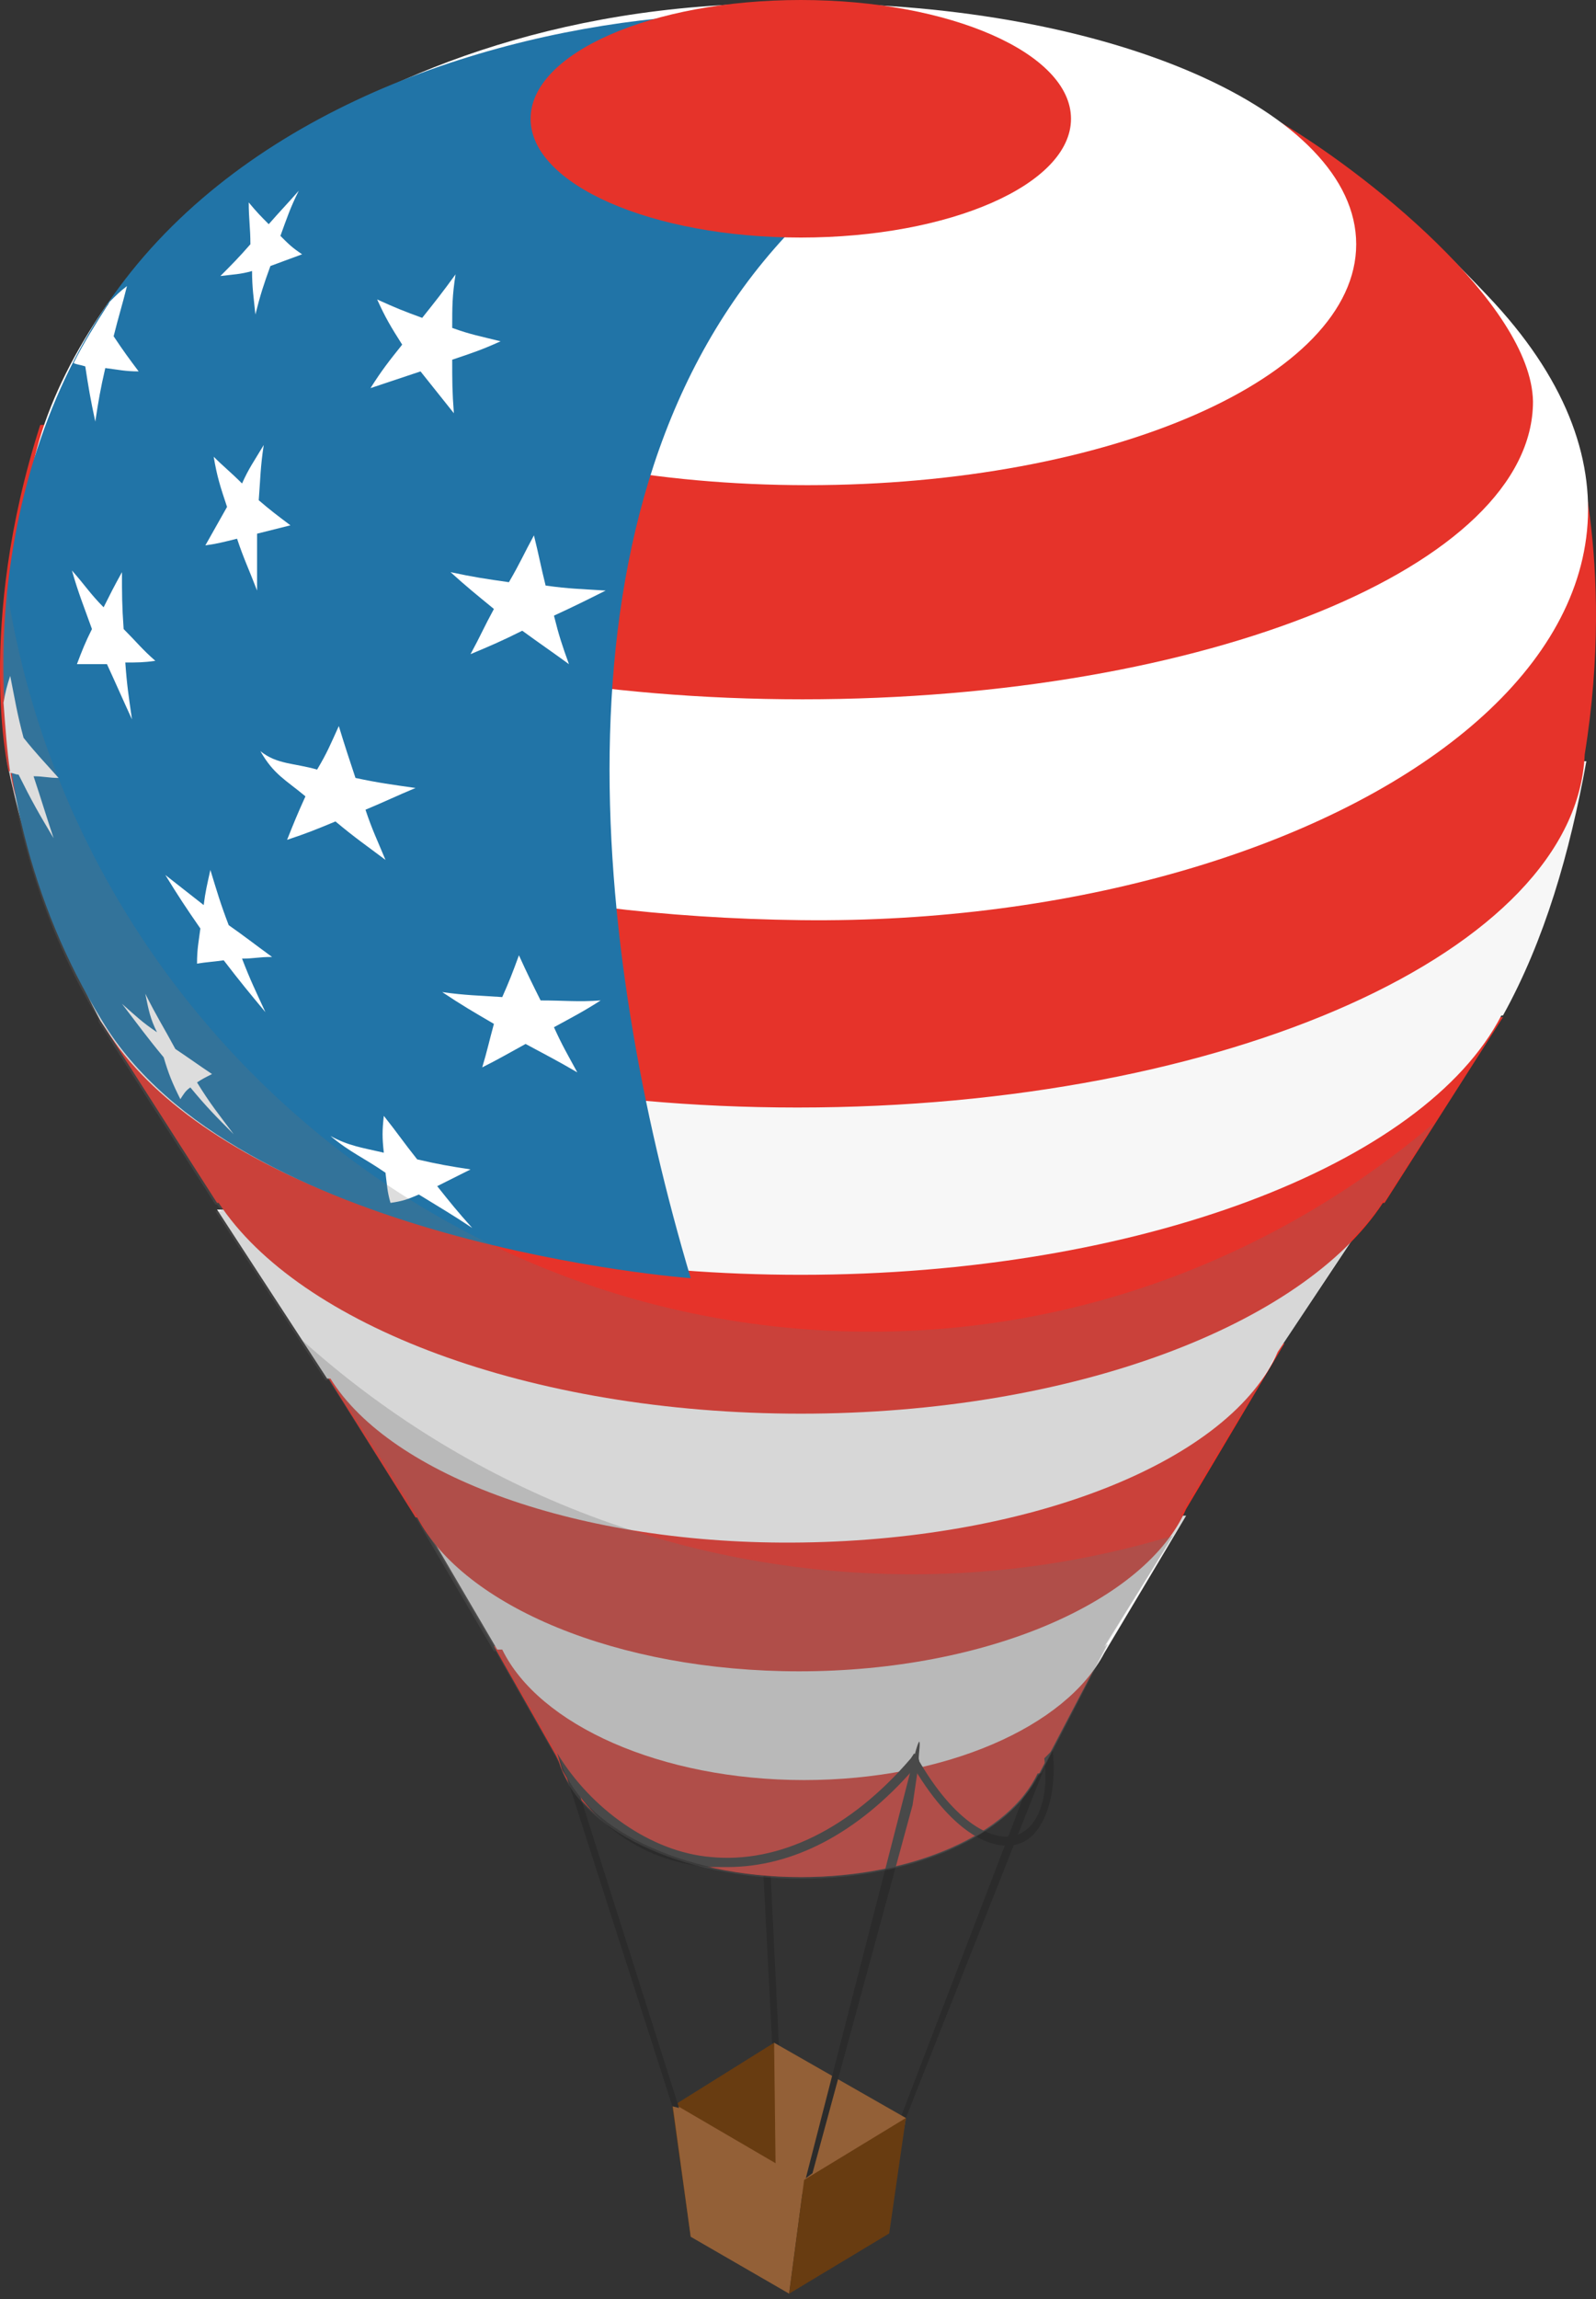 <svg viewBox="0 0 100 144" fill="none" xmlns="http://www.w3.org/2000/svg">
<rect x="0" y="0" width="100" height="144" fill="#333333" stroke="none"/>
<path d="M47.458 100.388L48.817 128.367H48.399L47.249 106.152L47.458 100.388Z" fill="#2B2B2B"/>
<path d="M67.418 103.951L56.341 132.873L56.759 132.663L66.791 107.304L67.418 103.951Z" fill="#2B2B2B"/>
<path d="M69.299 103.113H61.566C58.745 101.331 54.669 100.179 50.175 100.179C45.681 100.179 41.501 101.331 38.784 103.113H30.947L34.813 109.924L35.022 110.343C36.276 114.43 42.546 117.574 50.175 117.574C57.282 117.574 63.238 114.849 65.015 111.077H65.119L69.299 103.113Z" fill="#E6332A"/>
<path d="M74.316 94.939H67.314C63.97 91.481 57.49 89.176 50.175 89.176C42.86 89.176 36.381 91.481 33.037 94.939H26.244L31.155 103.322C31.155 103.322 31.26 103.322 31.469 103.322C33.768 108.038 41.397 111.496 50.384 111.496C59.267 111.496 66.791 108.143 69.195 103.532L74.316 94.939Z" fill="#F7F7F7"/>
<path d="M80.481 84.146L71.076 84.46C66.687 80.793 58.953 78.382 50.071 78.382C40.247 78.382 31.678 81.421 27.707 85.823L20.392 86.032L26.035 95.044H26.139C29.065 100.598 38.68 104.685 50.071 104.685C61.88 104.685 71.808 100.283 74.316 94.52L80.481 84.146Z" fill="#E6332A"/>
<path d="M86.543 74.924C86.543 74.924 82.99 74.924 77.451 75.029C72.33 70.314 61.984 67.065 49.966 67.275C38.053 67.379 27.707 70.838 22.691 75.658C17.152 75.763 13.494 75.763 13.599 75.763L20.496 86.346H20.705C24.467 92.424 36.276 96.825 50.28 96.616C65.015 96.406 77.137 91.376 80.063 84.67L86.543 74.924Z" fill="#F7F7F7"/>
<path d="M94.171 63.712C94.171 63.712 91.35 63.712 86.647 63.712C81.631 56.062 67.209 50.508 50.071 50.508C32.932 50.508 18.302 56.062 13.494 63.817C9.001 63.817 6.284 63.817 6.284 63.922L13.599 75.344H13.703C18.72 82.993 33.141 88.547 50.175 88.547C67.209 88.547 81.631 82.993 86.647 75.344H86.752L94.171 63.712Z" fill="#E6332A"/>
<path d="M99.397 47.679H89.155C81.317 41.392 66.791 37.095 50.071 37.095C33.455 37.095 18.928 41.287 10.986 47.679H0.431C1.581 53.338 3.566 58.787 6.284 63.922C6.493 64.236 6.702 64.55 6.911 64.865C12.658 73.562 29.797 79.849 50.175 79.849C71.389 79.849 89.26 72.933 94.067 63.607H94.171C96.784 58.892 98.352 53.443 99.397 47.679Z" fill="#F7F7F7"/>
<path d="M98.456 26.721C98.456 26.721 86.647 26.721 71.285 26.616C64.806 25.254 57.595 24.416 49.966 24.416C42.442 24.416 35.336 25.149 28.961 26.512C16.629 26.512 6.388 26.512 2.521 26.616C-1.554 39.296 0.536 48.308 0.536 48.308C0.536 48.308 0.536 48.308 0.64 48.308C2.312 60.044 23.736 69.371 49.966 69.371C76.928 69.371 98.77 59.52 99.292 47.26C101.278 35 98.456 26.721 98.456 26.721Z" fill="#E6332A"/>
<path d="M6.702 19.072C6.702 19.072 19.765 0.21 49.13 0.21C75.152 0.21 86.752 11.736 93.231 18.548C112.46 38.772 84.453 58.053 50.175 57.634C16.002 57.215 -9.601 42.649 6.702 19.072Z" fill="white"/>
<path d="M79.854 7.44C72.853 3.353 26.244 5.239 24.99 5.239C23.631 5.239 5.552 14.251 4.507 25.149C4.507 35.419 24.99 43.802 50.28 43.802C75.57 43.802 96.052 35.419 96.052 25.149C95.948 19.072 85.498 10.688 79.854 7.44Z" fill="#E6332A"/>
<path d="M50.593 30.389C69.582 30.389 84.975 23.633 84.975 15.299C84.975 6.965 69.582 0.21 50.593 0.21C31.605 0.21 16.211 6.965 16.211 15.299C16.211 23.633 31.605 30.389 50.593 30.389Z" fill="white"/>
<path d="M49.235 14.775C49.235 14.775 40.038 8.698 41.292 1.153C28.961 2.41 14.435 7.65 6.702 19.072C-1.032 30.494 -2.704 49.146 6.388 63.922C14.748 77.859 43.069 80.059 43.278 80.059C37.217 59.73 33.873 31.332 49.235 14.775Z" fill="#2174A7"/>
<path d="M50.175 14.88C59.525 14.88 67.105 11.549 67.105 7.44C67.105 3.331 59.525 0 50.175 0C40.825 0 33.245 3.331 33.245 7.44C33.245 11.549 40.825 14.88 50.175 14.88Z" fill="#E6332A"/>
<path d="M18.72 11.946C18.197 12.994 17.988 13.623 17.57 14.775C18.093 15.299 18.302 15.509 18.929 15.928C18.093 16.242 17.779 16.347 16.943 16.662C16.525 17.814 16.316 18.443 16.002 19.7C15.898 18.652 15.793 18.024 15.793 16.976C15.062 17.185 14.644 17.185 13.808 17.29C14.539 16.557 14.957 16.137 15.689 15.299C15.689 14.251 15.584 13.727 15.584 12.68C16.107 13.308 16.316 13.518 16.838 14.042C17.57 13.203 17.988 12.784 18.72 11.946Z" fill="white"/>
<path d="M28.543 17.185C28.334 18.548 28.334 19.176 28.334 20.539C29.483 20.958 30.11 21.063 31.364 21.377C30.215 21.901 29.588 22.11 28.334 22.53C28.334 23.892 28.334 24.521 28.438 25.883C27.602 24.835 27.184 24.311 26.348 23.263C25.094 23.682 24.467 23.892 23.213 24.311C23.945 23.158 24.363 22.634 25.199 21.587C24.467 20.434 24.154 19.91 23.631 18.757C24.781 19.281 25.303 19.491 26.453 19.91C27.289 18.862 27.707 18.338 28.543 17.185Z" fill="white"/>
<path d="M5.97 26.407C6.179 25.045 6.284 24.416 6.597 23.054C7.433 23.159 7.851 23.263 8.687 23.263C8.06 22.425 7.747 22.006 7.12 21.063C7.433 19.805 7.642 19.177 7.956 17.919C7.538 18.233 7.224 18.548 6.911 18.862C6.806 18.967 6.806 19.072 6.702 19.177C5.97 20.329 5.238 21.482 4.611 22.739C4.82 22.844 5.029 22.844 5.343 22.949C5.552 24.311 5.656 24.94 5.97 26.407Z" fill="white"/>
<path d="M16.525 27.874C16.316 29.236 16.316 29.97 16.211 31.332C16.943 31.961 17.361 32.275 18.197 32.904C17.361 33.113 16.943 33.218 16.107 33.428C16.107 34.895 16.107 35.524 16.107 36.991C15.584 35.628 15.271 35 14.853 33.742C14.017 33.952 13.599 34.057 12.867 34.161C13.39 33.218 13.703 32.694 14.226 31.751C13.808 30.494 13.599 29.865 13.39 28.608C14.017 29.236 14.435 29.551 15.166 30.284C15.584 29.341 15.898 28.922 16.525 27.874Z" fill="white"/>
<path d="M33.455 33.533C33.768 34.79 33.873 35.419 34.186 36.676C35.649 36.886 36.381 36.886 37.948 36.991C36.694 37.619 36.067 37.934 34.709 38.562C35.022 39.82 35.231 40.449 35.649 41.601C34.5 40.763 33.873 40.344 32.723 39.506C31.469 40.134 30.738 40.449 29.483 40.973C30.11 39.82 30.319 39.296 30.947 38.143C29.797 37.2 29.274 36.781 28.229 35.838C29.692 36.152 30.424 36.257 31.887 36.467C32.618 35.209 32.828 34.685 33.455 33.533Z" fill="white"/>
<path d="M7.642 35.838C7.642 37.2 7.642 37.934 7.747 39.401C8.583 40.239 8.896 40.658 9.732 41.392C9.001 41.497 8.583 41.497 7.851 41.497C7.956 42.964 8.06 43.592 8.269 45.059C7.642 43.697 7.329 42.964 6.702 41.601C5.97 41.601 5.552 41.601 4.82 41.601C5.134 40.763 5.343 40.239 5.761 39.401C5.238 37.934 4.925 37.2 4.507 35.733C5.343 36.676 5.656 37.2 6.492 38.038C6.911 37.2 7.12 36.781 7.642 35.838Z" fill="white"/>
<path d="M21.228 45.478C21.646 46.841 21.855 47.469 22.273 48.727C23.736 49.041 24.572 49.146 26.035 49.356C24.781 49.88 24.154 50.194 22.9 50.718C23.318 51.975 23.631 52.604 24.154 53.862C22.9 52.919 22.273 52.499 21.019 51.452C19.765 51.975 19.242 52.185 17.988 52.604C18.406 51.556 18.615 51.032 19.138 49.88C17.884 48.832 17.152 48.517 16.316 47.05C17.361 47.889 18.406 47.784 19.869 48.203C20.496 47.155 20.705 46.631 21.228 45.478Z" fill="white"/>
<path d="M13.181 54.49C13.599 55.853 13.808 56.586 14.33 57.949C15.375 58.682 15.898 59.101 17.047 59.94C16.211 59.94 15.898 60.044 15.166 60.044C15.689 61.407 16.002 62.035 16.629 63.398C15.584 62.14 15.062 61.511 14.017 60.149C13.285 60.254 12.972 60.254 12.345 60.359C12.345 59.416 12.449 58.996 12.554 58.158C11.613 56.796 11.195 56.167 10.359 54.805C11.3 55.538 11.822 55.958 12.763 56.691C12.867 55.853 12.972 55.434 13.181 54.49Z" fill="white"/>
<path d="M32.514 59.835C33.037 60.987 33.35 61.616 33.873 62.664C35.44 62.664 36.172 62.769 37.635 62.664C36.485 63.398 35.858 63.712 34.709 64.341C35.231 65.493 35.545 66.017 36.172 67.17C34.918 66.436 34.291 66.122 32.932 65.389C31.782 66.017 31.26 66.332 30.215 66.856C30.529 65.808 30.633 65.284 30.947 64.131C29.692 63.398 28.961 62.978 27.707 62.14C29.17 62.35 30.006 62.35 31.469 62.454C31.887 61.511 32.096 60.987 32.514 59.835Z" fill="white"/>
<path d="M9.105 62.245C9.837 63.712 10.255 64.341 10.986 65.703C11.927 66.332 12.345 66.646 13.285 67.275C12.867 67.484 12.658 67.589 12.345 67.799C13.181 69.161 13.703 69.79 14.644 71.047C13.494 69.894 12.972 69.371 11.927 68.113C11.613 68.323 11.509 68.532 11.3 68.847C10.777 67.799 10.568 67.275 10.255 66.227C9.21 64.969 8.687 64.236 7.642 62.874C8.478 63.607 8.896 64.026 9.837 64.655C9.419 63.817 9.314 63.293 9.105 62.245Z" fill="white"/>
<path d="M24.049 69.894C24.885 70.942 25.303 71.571 26.139 72.619C27.498 72.933 28.125 73.038 29.483 73.248C28.647 73.667 28.229 73.876 27.393 74.296C28.229 75.344 28.647 75.868 29.588 76.915C28.334 76.077 27.602 75.658 26.244 74.82C25.512 75.134 25.199 75.239 24.467 75.344C24.258 74.61 24.258 74.296 24.154 73.457C22.795 72.514 21.959 72.2 20.705 71.152C21.855 71.781 22.691 71.885 24.049 72.2C23.945 71.257 23.945 70.838 24.049 69.894Z" fill="white"/>
<path d="M1.163 48.517C1.999 50.194 2.417 50.928 3.357 52.499C2.835 50.928 2.626 50.194 2.103 48.622C2.73 48.622 3.044 48.727 3.671 48.727C2.835 47.784 2.312 47.26 1.476 46.212C1.058 44.64 0.954 43.907 0.64 42.335C0.431 42.964 0.327 43.383 0.222 44.011C0.327 45.478 0.431 46.946 0.64 48.413C0.849 48.413 0.954 48.517 1.163 48.517Z" fill="white"/>
<path d="M43.278 140.103L49.026 137.693L48.503 127.948L42.128 131.93L43.278 140.103Z" fill="#683C11"/>
<path d="M55.505 139.684L48.608 136.75L48.503 127.948L56.759 132.663L55.505 139.684Z" fill="#936037"/>
<path d="M49.444 143.666L43.278 140.103L42.128 131.72L50.384 136.541L49.444 143.666Z" fill="#936037"/>
<path d="M49.444 143.666L55.714 139.894L56.759 132.663L50.384 136.54L49.444 143.666Z" fill="#683C11"/>
<path d="M35.231 110.448L42.128 131.93L42.547 132.035L36.067 111.601L35.231 110.448Z" fill="#2B2B2B"/>
<path d="M57.595 109.086C57.49 109.19 57.281 110.029 57.281 110.029L50.489 136.436L50.907 136.121L57.177 113.068L57.595 110.238C57.49 110.238 57.699 109.19 57.595 109.086Z" fill="#2B2B2B"/>
<path d="M45.577 116.945C45.159 116.945 44.846 116.945 44.428 116.945C40.561 116.631 37.321 114.535 35.231 110.867L34.918 109.819C37.008 113.277 40.77 116.002 44.532 116.316C48.817 116.735 53.31 114.535 57.072 110.134L57.281 109.819L57.49 110.134C59.894 114.325 62.298 115.373 63.656 114.954C65.015 114.535 65.746 112.649 65.433 110.134L65.955 109.61C66.269 112.439 65.433 114.954 63.865 115.478C62.298 116.002 59.789 114.954 57.281 110.762C53.728 114.849 49.653 116.945 45.577 116.945Z" fill="#2B2B2B"/>
<g style="mix-blend-mode:multiply" opacity="0.47">
<path d="M54.564 83.412C27.184 83.412 4.507 63.188 0.431 36.886C0.327 38.038 0.222 39.191 0.118 40.449C0.013 44.011 0.327 46.526 0.431 47.784C0.536 48.203 0.64 48.622 0.745 49.041C1.581 53.967 3.253 58.892 5.97 63.502C6.075 63.712 6.179 63.817 6.179 64.026C6.388 64.341 6.597 64.655 6.806 64.969C6.911 65.179 7.015 65.284 7.12 65.493L13.494 75.448H13.599C13.703 75.553 13.808 75.763 13.912 75.867C13.703 75.867 13.494 75.867 13.494 75.867L20.392 86.451H20.601L26.035 95.044L30.947 103.427C30.947 103.427 30.947 103.427 31.051 103.427L34.813 110.029L35.022 110.448C36.276 114.535 42.547 117.678 50.175 117.678C57.282 117.678 63.238 114.954 65.015 111.181H65.119L69.299 103.113H69.195L74.316 94.939H74.002C74.107 94.73 74.211 94.52 74.316 94.31L79.227 86.137C79.332 85.927 79.541 85.718 79.645 85.403L80.481 84.041L84.766 77.544C85.498 76.811 86.125 76.077 86.647 75.239H86.752L89.887 70.314C80.272 78.487 67.941 83.412 54.564 83.412Z" fill="#706F6F" fill-opacity="0.5"/>
</g>
<g style="mix-blend-mode:multiply" opacity="0.56">
<path d="M73.48 96.197C68.254 97.769 62.82 98.607 57.177 98.607C42.442 98.607 29.065 93.053 18.928 83.936L20.496 86.346H20.705L26.139 94.939L31.051 103.322C31.051 103.322 31.051 103.322 31.155 103.322L34.918 109.924L35.127 110.343C36.381 114.43 42.651 117.574 50.28 117.574C57.386 117.574 63.343 114.849 65.119 111.077H65.224L69.404 103.008H69.299L73.48 96.197Z" fill="#706F6F" fill-opacity="0.5"/>
</g>
</svg>
